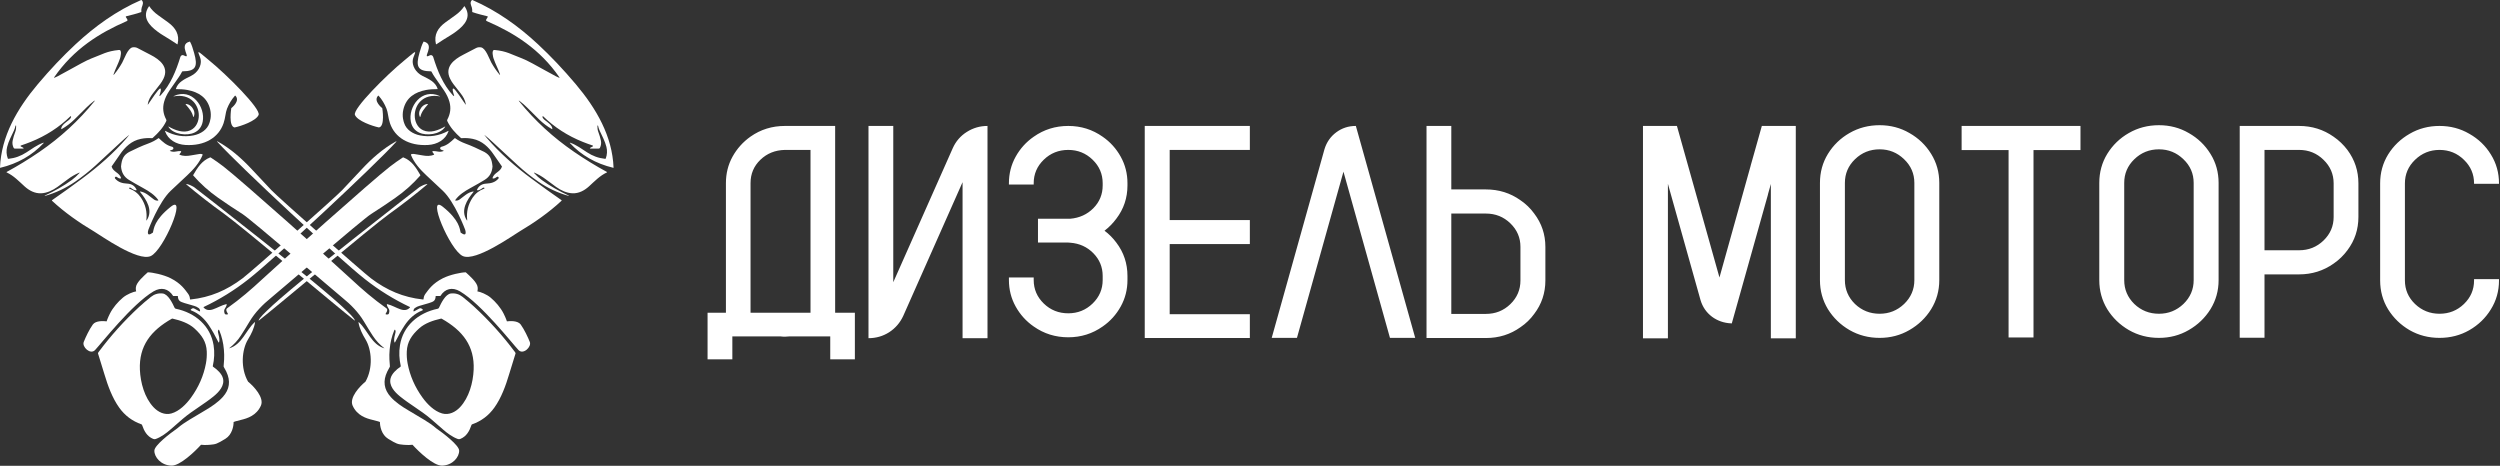 <svg width="263" height="49" viewBox="0 0 263 49" fill="none" xmlns="http://www.w3.org/2000/svg">
<rect x="0" y="0" width="263" height="49" fill="#333333" stroke="none"/>
<g clip-path="url(#clip0_2033_2323)">
<path d="M87.857 32.898H89.933V37.803H87.342V35.389H83.045C82.884 35.41 82.728 35.42 82.578 35.42C82.417 35.42 82.262 35.41 82.112 35.389H77.043V37.803H74.436V32.898H76.367V19.259C76.367 18.252 76.597 17.328 77.059 16.487C77.531 15.636 78.164 14.93 78.957 14.37C80.02 13.622 81.227 13.249 82.578 13.249H87.857V32.898ZM85.266 32.898V15.771H82.578C81.548 15.792 80.685 16.14 79.987 16.814C79.301 17.479 78.957 18.293 78.957 19.259V32.898H85.266ZM103.885 13.249V35.576H101.262V19.165L95.018 33.24C94.685 33.957 94.192 34.528 93.537 34.953C92.883 35.368 92.159 35.576 91.365 35.576V13.249H93.972V29.691L100.232 15.584C100.554 14.868 101.042 14.302 101.696 13.887C102.361 13.461 103.091 13.249 103.885 13.249ZM116.196 24.272C116.667 24.625 117.08 25.04 117.435 25.518C118.218 26.546 118.609 27.718 118.609 29.037V29.457C118.609 30.464 118.373 31.393 117.901 32.244C117.429 33.095 116.797 33.796 116.002 34.346C114.929 35.104 113.723 35.483 112.381 35.483C111.03 35.483 109.818 35.104 108.745 34.346C107.951 33.796 107.318 33.095 106.846 32.244C106.374 31.393 106.138 30.464 106.138 29.457V29.192H108.745V29.457C108.745 30.422 109.099 31.247 109.807 31.933C110.515 32.618 111.373 32.96 112.381 32.96C113.379 32.96 114.233 32.618 114.94 31.933C115.649 31.247 116.002 30.422 116.002 29.457V29.037C116.002 28.102 115.675 27.303 115.02 26.639C114.367 25.974 113.556 25.606 112.591 25.533C112.516 25.523 112.446 25.518 112.381 25.518H109.195V23.011H112.591C113.556 22.928 114.367 22.56 115.02 21.905C115.675 21.241 116.002 20.442 116.002 19.508V19.274C116.002 18.309 115.649 17.484 114.94 16.799C114.233 16.114 113.379 15.771 112.381 15.771C111.373 15.771 110.515 16.114 109.807 16.799C109.099 17.484 108.745 18.309 108.745 19.274V19.414H106.138V19.274C106.138 18.267 106.374 17.338 106.846 16.487C107.318 15.636 107.951 14.935 108.745 14.385C109.818 13.627 111.03 13.249 112.381 13.249C113.723 13.249 114.929 13.627 116.002 14.385C116.797 14.935 117.429 15.636 117.901 16.487C118.373 17.338 118.609 18.267 118.609 19.274V19.508C118.609 20.816 118.218 21.983 117.435 23.011C117.08 23.488 116.667 23.909 116.196 24.272ZM131.484 15.771H123.051V23.151H131.484V25.673H123.051V33.054H131.484V35.56H120.427V13.249H131.484V15.771ZM148.88 35.545H146.224L141.332 18.06L136.439 35.545H133.784L139.336 15.693C139.561 14.956 139.975 14.364 140.575 13.918C141.176 13.472 141.863 13.249 142.635 13.249L148.88 35.545ZM161.399 22.466C162.182 23.494 162.574 24.662 162.574 25.969V29.504C162.574 30.822 162.182 31.995 161.399 33.023C161.002 33.573 160.519 34.04 159.951 34.424C158.889 35.182 157.677 35.56 156.314 35.56H150.07V13.249H152.677V19.928H156.314C157.677 19.928 158.889 20.307 159.951 21.065C160.519 21.449 161.002 21.916 161.399 22.466ZM159.951 29.504V25.969C159.951 25.004 159.597 24.179 158.889 23.494C158.181 22.809 157.322 22.466 156.314 22.466H152.677V33.023H156.314C157.322 33.023 158.181 32.68 158.889 31.995C159.597 31.31 159.951 30.479 159.951 29.504ZM185.345 13.249H188.917V35.592H186.294V19.352L185.989 20.442V20.473L182.207 33.941L182.191 34.019H182.142C181.37 33.988 180.689 33.754 180.099 33.318C179.509 32.872 179.106 32.285 178.892 31.559L175.786 20.489L175.464 19.337V35.592H172.841V13.249H176.413L177.347 16.581L180.887 29.192L184.17 17.437V17.422L184.492 16.285L184.589 15.942L185.345 13.249ZM197.736 13.171C198.884 13.171 199.929 13.446 200.874 13.996C201.829 14.536 202.59 15.268 203.159 16.191C203.727 17.105 204.012 18.122 204.012 19.243V29.473C204.012 30.583 203.727 31.6 203.159 32.524C202.59 33.438 201.829 34.169 200.874 34.72C199.929 35.27 198.884 35.545 197.736 35.545C196.578 35.545 195.521 35.27 194.566 34.72C193.621 34.169 192.866 33.438 192.297 32.524C191.738 31.6 191.459 30.583 191.459 29.473V19.243C191.459 18.122 191.738 17.105 192.297 16.191C192.866 15.268 193.621 14.536 194.566 13.996C195.521 13.446 196.578 13.171 197.736 13.171ZM201.39 29.473V19.243C201.39 18.267 201.029 17.437 200.311 16.752C199.592 16.056 198.734 15.709 197.736 15.709C196.727 15.709 195.864 16.056 195.145 16.752C194.437 17.437 194.083 18.267 194.083 19.243V29.473C194.083 30.448 194.437 31.284 195.145 31.979C195.864 32.664 196.727 33.007 197.736 33.007C198.734 33.007 199.592 32.664 200.311 31.979C201.029 31.284 201.39 30.448 201.39 29.473ZM218.866 13.249V15.787H213.925V35.498H211.302V15.787H206.362V13.249H218.866ZM227.12 13.171C228.268 13.171 229.315 13.446 230.259 13.996C231.214 14.536 231.975 15.268 232.544 16.191C233.113 17.105 233.397 18.122 233.397 19.243V29.473C233.397 30.583 233.113 31.6 232.544 32.524C231.975 33.438 231.214 34.169 230.259 34.72C229.315 35.27 228.268 35.545 227.12 35.545C225.963 35.545 224.906 35.27 223.951 34.72C223.006 34.169 222.25 33.438 221.681 32.524C221.123 31.6 220.845 30.583 220.845 29.473V19.243C220.845 18.122 221.123 17.105 221.681 16.191C222.25 15.268 223.006 14.536 223.951 13.996C224.906 13.446 225.963 13.171 227.12 13.171ZM230.774 29.473V19.243C230.774 18.267 230.414 17.437 229.696 16.752C228.977 16.056 228.119 15.709 227.12 15.709C226.112 15.709 225.248 16.056 224.53 16.752C223.822 17.437 223.468 18.267 223.468 19.243V29.473C223.468 30.448 223.822 31.284 224.53 31.979C225.248 32.664 226.112 33.007 227.12 33.007C228.119 33.007 228.977 32.664 229.696 31.979C230.414 31.284 230.774 30.448 230.774 29.473ZM246.947 15.771C247.719 16.809 248.105 17.982 248.105 19.29V22.824C248.105 24.132 247.719 25.3 246.947 26.328C246.539 26.878 246.057 27.345 245.499 27.729C244.425 28.486 243.214 28.865 241.861 28.865H238.225V35.529H235.618V13.249H241.861C243.214 13.249 244.425 13.627 245.499 14.385C246.057 14.769 246.539 15.231 246.947 15.771ZM245.499 22.824V19.29C245.499 18.325 245.145 17.499 244.436 16.814C243.729 16.119 242.87 15.771 241.861 15.771H238.225V26.328H241.861C242.87 26.328 243.729 25.985 244.436 25.3C245.145 24.615 245.499 23.79 245.499 22.824ZM260.271 19.337V19.29C260.271 18.325 259.917 17.499 259.209 16.814C258.501 16.119 257.643 15.771 256.635 15.771C255.636 15.771 254.778 16.119 254.06 16.814C253.351 17.499 252.997 18.325 252.997 19.29V29.504C252.997 30.469 253.351 31.294 254.06 31.979C254.778 32.664 255.636 33.007 256.635 33.007C257.643 33.007 258.501 32.664 259.209 31.979C259.917 31.294 260.271 30.469 260.271 29.504V29.363H262.895V29.504C262.895 30.614 262.61 31.626 262.042 32.54C261.484 33.453 260.727 34.185 259.772 34.735C258.829 35.275 257.783 35.545 256.635 35.545C255.487 35.545 254.441 35.275 253.496 34.735C252.553 34.185 251.796 33.453 251.228 32.54C250.67 31.626 250.391 30.614 250.391 29.504V19.29C250.391 18.179 250.67 17.167 251.228 16.254C251.796 15.34 252.553 14.614 253.496 14.074C254.441 13.524 255.487 13.249 256.635 13.249C257.783 13.249 258.829 13.524 259.772 14.074C260.727 14.614 261.484 15.34 262.042 16.254C262.61 17.167 262.895 18.179 262.895 19.29V19.337H260.271Z" fill="white"/>
<path fill-rule="evenodd" clip-rule="evenodd" d="M51.212 14.515C51.129 14.418 51.049 14.32 50.974 14.219C50.95 14.189 50.954 14.186 50.984 14.21C51.269 14.44 51.56 14.694 51.858 14.973C52.73 15.79 53.606 16.601 54.485 17.402C55.164 18.022 55.885 18.595 56.648 19.119C57.634 19.796 58.693 20.295 59.826 20.613C59.829 20.614 59.83 20.613 59.831 20.611L59.837 20.598C59.839 20.593 59.839 20.588 59.837 20.583C59.835 20.579 59.831 20.575 59.827 20.573C58.812 20.098 57.852 19.566 56.985 18.931C56.719 18.736 56.449 18.489 56.173 18.19C56.169 18.186 56.168 18.181 56.17 18.175C56.172 18.171 56.175 18.166 56.18 18.163C56.19 18.158 56.199 18.157 56.209 18.161C56.642 18.346 57.043 18.579 57.413 18.861C57.756 19.123 58.121 19.392 58.507 19.667C59.01 20.026 59.603 20.312 60.229 20.335C60.895 20.36 61.483 20.041 61.96 19.608C62.55 19.072 63.102 18.485 63.843 18.139C63.848 18.137 63.852 18.134 63.855 18.129C63.858 18.125 63.859 18.12 63.86 18.114C63.86 18.109 63.858 18.104 63.856 18.099C63.853 18.095 63.849 18.091 63.844 18.088C62.672 17.453 61.524 16.75 60.4 15.979C58.194 14.467 56.272 12.701 54.634 10.682C54.526 10.549 54.541 10.535 54.679 10.639C54.955 10.849 55.206 11.068 55.434 11.295C55.857 11.718 56.276 12.134 56.693 12.544C57.114 12.959 57.571 13.306 58.064 13.582C58.069 13.585 58.073 13.586 58.078 13.586C58.083 13.586 58.088 13.585 58.093 13.582C58.097 13.58 58.101 13.576 58.103 13.572C58.105 13.568 58.107 13.563 58.107 13.558C58.101 13.174 57.591 12.85 57.311 12.63C57.22 12.56 57.013 12.351 57.079 12.244C57.082 12.239 57.087 12.234 57.092 12.231C57.097 12.228 57.103 12.226 57.109 12.225C57.116 12.224 57.122 12.225 57.128 12.227C57.134 12.229 57.139 12.232 57.144 12.237C58.321 13.387 59.708 14.284 61.307 14.925C61.634 15.057 61.979 15.183 62.342 15.304C62.353 15.308 62.362 15.315 62.37 15.323C62.377 15.332 62.381 15.343 62.382 15.354C62.383 15.365 62.381 15.376 62.375 15.386C62.37 15.396 62.361 15.404 62.351 15.41L62.174 15.502C62.002 15.592 62.014 15.636 62.212 15.635C62.471 15.632 62.726 15.631 62.977 15.633C63.041 15.634 63.087 15.606 63.114 15.55C63.234 15.302 63.268 15.05 63.215 14.796C63.154 14.499 63.061 14.186 62.936 13.857C62.87 13.684 62.84 13.478 62.848 13.237C62.848 13.233 62.849 13.229 62.851 13.226C62.853 13.223 62.856 13.22 62.86 13.218L62.889 13.204C62.902 13.198 62.91 13.202 62.913 13.215C62.948 13.394 63.005 13.571 63.085 13.745C63.341 14.305 63.647 14.853 63.795 15.453C63.897 15.862 63.874 16.266 63.728 16.667C63.716 16.699 63.693 16.713 63.658 16.709C62.945 16.632 62.352 16.409 61.77 16.032C61.197 15.66 60.631 15.243 59.999 15.017C59.986 15.012 59.972 15.011 59.958 15.016C59.955 15.017 59.952 15.019 59.95 15.021C59.948 15.023 59.946 15.026 59.945 15.029C59.944 15.032 59.944 15.035 59.945 15.038C59.946 15.041 59.947 15.044 59.95 15.046C61.156 16.341 62.678 17.21 64.514 17.652C64.518 17.653 64.522 17.653 64.526 17.652C64.53 17.652 64.533 17.65 64.537 17.648C64.54 17.645 64.543 17.642 64.544 17.639C64.546 17.635 64.546 17.631 64.546 17.628C64.415 14.333 62.754 11.446 60.559 8.842C59.272 7.315 57.951 5.92 56.596 4.658C54.562 2.764 52.282 1.124 49.704 0.004C49.694 0 49.683 -0.001 49.672 0.001C49.66 0.003 49.65 0.008 49.642 0.016C49.399 0.26 49.55 0.525 49.635 0.786C49.683 0.935 49.685 1.085 49.677 1.237C49.676 1.256 49.685 1.269 49.704 1.276C50.203 1.452 50.739 1.579 51.268 1.712C51.278 1.715 51.286 1.719 51.294 1.726C51.301 1.732 51.307 1.74 51.31 1.749C51.313 1.758 51.314 1.767 51.313 1.776C51.312 1.786 51.308 1.795 51.302 1.802C51.243 1.882 51.193 1.963 51.153 2.046C51.112 2.134 51.138 2.195 51.233 2.23C54.093 3.473 56.794 5.154 58.855 8.141C59.117 8.492 55.925 6.52 54.935 6.151C53.768 5.716 53.329 5.383 52.032 5.257C51.654 5.22 51.897 6.079 51.916 6.135C52.139 6.79 52.396 7.215 52.587 7.779C52.628 7.902 52.607 7.913 52.523 7.811C52.217 7.44 51.939 7.032 51.689 6.588C51.476 6.209 51.116 5.085 50.609 4.983C50.442 4.949 50.228 4.976 50.092 5.049C49.612 5.304 49.158 5.54 48.732 5.757C47.697 6.283 46.763 7.07 47.349 8.278C47.449 8.483 47.564 8.671 47.694 8.841C47.934 9.154 48.185 9.477 48.448 9.809C48.709 10.14 48.944 10.544 49.002 10.961C49.01 11.023 48.997 11.028 48.962 10.975C48.63 10.482 47.892 9.38 47.719 9.319C47.482 9.236 47.753 9.981 47.753 9.981C47.753 9.981 47.851 10.225 47.648 10.033C46.604 8.881 46.027 7.469 45.574 5.995C45.527 5.843 45.373 5.739 45.209 5.826C44.263 6.332 45.884 4.699 44.592 4.378C44.583 4.375 44.572 4.377 44.564 4.381C44.555 4.386 44.549 4.394 44.546 4.403C44.367 4.736 44.28 5.038 44.127 5.562C43.728 6.959 43.904 7.495 45.333 7.504C45.346 7.505 45.358 7.508 45.368 7.514C45.379 7.52 45.387 7.529 45.392 7.539C45.517 7.778 45.639 7.979 45.755 8.141C46.106 8.629 46.424 9.086 46.708 9.51C46.983 9.921 47.174 10.32 47.282 10.709C47.459 11.348 47.386 11.969 47.063 12.57C47.033 12.626 47.026 12.678 47.054 12.737C47.386 13.443 47.889 13.977 48.475 14.504C48.488 14.516 48.503 14.525 48.52 14.53C48.537 14.536 48.554 14.538 48.572 14.536C48.948 14.505 49.335 14.529 49.733 14.61C50.715 14.808 51.408 15.476 51.94 16.266C52.2 16.653 52.483 17.059 52.787 17.486C52.794 17.494 52.798 17.505 52.8 17.515C52.802 17.526 52.801 17.537 52.798 17.547C52.626 18.091 51.984 18.16 51.815 18.714C51.813 18.72 51.812 18.726 51.813 18.732C51.814 18.738 51.816 18.744 51.819 18.75C51.823 18.755 51.827 18.76 51.832 18.764C51.837 18.767 51.843 18.77 51.85 18.772C52.001 18.808 52.161 18.688 52.278 18.606C52.328 18.572 52.375 18.575 52.418 18.617C52.477 18.675 52.481 18.733 52.43 18.792C52.09 19.184 51.667 19.288 51.158 19.316C50.684 19.342 50.358 19.558 50.178 19.967C50.168 19.99 50.176 20.004 50.202 20.011C50.383 20.059 50.643 19.875 50.786 19.763C50.809 19.745 50.839 19.735 50.869 19.735C50.948 19.737 50.979 19.766 50.962 19.822C50.961 19.827 50.959 19.831 50.955 19.834C50.951 19.838 50.947 19.841 50.942 19.843C50.427 20.029 50.02 20.346 49.719 20.793C49.24 21.504 49.051 22.29 49.151 23.15C49.158 23.216 49.144 23.221 49.106 23.165C48.424 22.137 49.114 21.037 49.806 20.198C49.844 20.151 49.833 20.133 49.772 20.144C49.178 20.245 48.809 20.665 48.348 20.988C48.219 21.078 48.078 21.116 47.927 21.101C47.92 21.101 47.913 21.098 47.907 21.094C47.902 21.09 47.897 21.085 47.894 21.079C47.891 21.073 47.89 21.067 47.891 21.06C47.891 21.053 47.893 21.047 47.897 21.041C48.266 20.514 48.864 20.121 49.496 19.777C50.087 19.455 50.584 19.17 50.986 18.922C51.506 18.601 51.762 18.152 51.813 17.515C51.742 16.73 51.543 16.318 50.962 15.989C50.264 15.645 49.682 15.367 48.936 15.093C48.55 14.951 48.199 14.767 47.883 14.54C47.864 14.527 47.846 14.528 47.828 14.544C47.401 14.944 47.045 15.289 46.453 15.436C46.273 15.481 46.252 15.681 46.416 15.75C46.491 15.782 46.567 15.81 46.644 15.835C46.697 15.852 46.698 15.871 46.646 15.892C46.454 15.968 46.253 15.984 46.043 15.941C45.881 15.908 45.719 15.892 45.556 15.892C45.543 15.892 45.531 15.895 45.52 15.901C45.509 15.908 45.5 15.917 45.494 15.928C45.488 15.938 45.485 15.95 45.486 15.962C45.487 15.975 45.491 15.986 45.498 15.996L45.664 16.225C45.667 16.229 45.669 16.234 45.67 16.239C45.671 16.244 45.67 16.25 45.669 16.255C45.668 16.259 45.665 16.264 45.662 16.268C45.658 16.272 45.654 16.275 45.649 16.277C45.267 16.441 44.863 16.423 44.45 16.347C44.152 16.292 43.856 16.242 43.56 16.198C43.463 16.183 43.371 16.19 43.282 16.218C43.273 16.222 43.264 16.226 43.257 16.232C43.25 16.239 43.244 16.246 43.239 16.254C43.235 16.262 43.233 16.272 43.233 16.281C43.232 16.29 43.234 16.299 43.237 16.308C43.565 17.134 44.216 17.853 44.853 18.447C45.45 19.003 46.028 19.543 46.584 20.068C47.847 21.259 48.925 24.14 48.925 24.14C48.925 24.14 49.245 25.046 48.461 24.469C48.359 24.079 48.348 23.165 46.584 21.752C44.819 20.34 47.329 26.336 48.693 26.94C50.058 27.543 53.934 24.778 54.632 24.364C56.215 23.425 57.755 22.349 59.074 21.119C59.078 21.115 59.082 21.11 59.084 21.105C59.086 21.099 59.087 21.093 59.087 21.088C59.086 21.082 59.084 21.077 59.082 21.071C59.078 21.066 59.075 21.062 59.07 21.058C58.012 20.326 56.957 19.568 55.903 18.785C54.195 17.515 52.565 16.098 51.212 14.515Z" fill="white"/>
<path d="M48.867 0.657C49.648 1.776 48.892 2.64 47.972 3.322C47.774 3.47 47.581 3.6 47.395 3.712C46.889 4.015 46.392 4.33 45.903 4.657C45.882 4.671 45.868 4.666 45.862 4.643C45.626 3.651 46.068 2.933 46.857 2.355C47.18 2.117 47.533 1.863 47.918 1.591C48.292 1.326 48.599 1.015 48.839 0.658C48.841 0.656 48.843 0.654 48.845 0.652C48.847 0.651 48.85 0.65 48.853 0.65C48.856 0.65 48.859 0.651 48.861 0.652C48.864 0.653 48.865 0.655 48.867 0.657Z" fill="white"/>
<path d="M42.513 12.936C42.738 13.652 43.434 14.095 44.192 14.245C45.208 14.445 46.191 14.29 47.14 13.778C47.182 13.755 47.196 13.766 47.181 13.81C46.868 14.7 46.003 15.193 45.04 15.251C43.001 15.374 41.537 14.46 41.027 12.969C40.823 12.373 40.833 11.863 40.663 11.438C40.455 10.917 40.178 10.461 39.831 10.071C39.826 10.067 39.821 10.063 39.815 10.062C39.809 10.06 39.802 10.059 39.795 10.061C39.79 10.062 39.784 10.066 39.779 10.07C39.23 10.625 40.214 11.377 40.214 11.377C40.214 11.377 40.533 13.299 39.865 13.408C39.184 13.27 37.601 12.722 37.34 12.091C37.078 11.46 40.694 7.852 42.562 6.335C43.046 5.942 42.967 5.982 43.436 5.614C43.941 5.204 43.495 5.861 43.428 6.284C43.33 6.901 43.722 7.627 44.452 7.988C45.12 8.319 45.815 8.623 46.041 9.348C46.042 9.351 46.042 9.354 46.041 9.357C46.041 9.361 46.039 9.364 46.037 9.366C46.035 9.369 46.033 9.371 46.03 9.373C46.026 9.374 46.023 9.375 46.02 9.375C45.629 9.377 45.213 9.392 44.828 9.465C43.657 9.688 42.736 10.252 42.435 11.508C42.257 12.256 42.477 12.825 42.513 12.936Z" fill="white"/>
<path d="M44.514 13.704C45.254 14.041 46.128 13.7 46.798 13.32C46.838 13.297 46.848 13.305 46.825 13.344C46.588 13.753 46.032 14.005 45.551 14.089C44.479 14.276 43.447 13.924 43.224 12.812C42.912 11.253 44.355 9.213 46.261 10.106C46.327 10.137 46.324 10.146 46.251 10.134C45.444 9.997 44.716 10.143 44.187 10.703C43.825 11.086 43.636 11.616 43.631 12.129C43.624 12.76 43.896 13.423 44.514 13.704Z" fill="white"/>
<path d="M45.001 11.003C44.659 11.403 44.332 11.774 44.228 12.276C44.227 12.281 44.224 12.285 44.221 12.289C44.218 12.292 44.214 12.295 44.209 12.297C44.205 12.298 44.2 12.299 44.195 12.297C44.19 12.297 44.185 12.295 44.182 12.292C44.165 12.278 44.153 12.261 44.146 12.241C44.066 12.018 44.075 11.796 44.172 11.575C44.313 11.257 44.606 10.966 44.965 10.939C45.029 10.934 45.041 10.956 45.001 11.003Z" fill="white"/>
<path fill-rule="evenodd" clip-rule="evenodd" d="M24.132 36.637C25.464 36.222 25.855 34.769 26.767 33.92C26.773 33.914 26.779 33.91 26.786 33.907C26.793 33.905 26.799 33.902 26.806 33.898C26.809 33.897 26.812 33.896 26.816 33.896C26.82 33.896 26.823 33.897 26.826 33.899C26.829 33.901 26.831 33.904 26.832 33.907C26.834 33.91 26.834 33.914 26.833 33.917C26.728 34.546 26.438 35.136 26.096 35.697C25.428 36.795 25.283 38.729 26.096 40.149C26.702 40.641 27.82 41.834 27.448 42.67C26.983 43.715 26.026 44.015 25.339 44.177C24.79 44.307 24.6 44.378 24.574 44.397C24.584 44.804 24.424 45.728 23.708 46.163C22.813 46.707 22.705 46.734 22.11 46.789C21.633 46.833 21.27 46.807 21.148 46.789C20.48 47.53 18.924 49.007 18.041 48.985C16.938 48.957 16.212 48.079 16.241 47.393C16.264 46.844 17.859 45.609 18.653 45.06C19.034 44.727 19.466 44.437 19.895 44.177C20.433 43.852 21.011 43.508 21.629 43.143C22.277 42.762 22.941 42.313 23.438 41.764C24.157 40.969 24.28 40.08 23.807 39.096C23.719 38.913 23.63 38.746 23.539 38.595C23.528 38.576 23.523 38.556 23.525 38.535C23.548 38.305 23.565 38.066 23.577 37.818C23.593 37.499 23.585 37.15 23.553 36.772C23.493 36.064 23.334 35.395 23.075 34.765C23.029 34.655 22.986 34.655 22.944 34.766C22.921 34.828 22.918 34.895 22.936 34.966C23.012 35.277 23.134 35.659 23.055 35.973C23.035 36.053 23.007 36.055 22.969 35.981C22.627 35.296 22.296 34.711 21.976 34.228C21.527 33.55 20.912 32.965 20.129 32.663C20.04 32.628 20.034 32.583 20.11 32.527L20.174 32.48C20.259 32.417 20.348 32.411 20.441 32.461L20.951 32.737C21.029 32.78 21.061 32.759 21.045 32.675L21.034 32.615C21.018 32.531 20.974 32.462 20.903 32.41C20.752 32.3 20.593 32.222 20.427 32.179C20.066 32.084 19.727 31.986 19.41 31.883C18.937 31.729 18.736 31.663 18.709 31.136C18.709 31.136 18.218 31.14 18.215 31.136C17.722 30.349 16.954 30.177 16.154 30.651C13.889 31.993 10.65 36.139 9.999 36.826C9.505 37.348 8.605 36.494 8.809 35.975C8.997 35.494 9.389 34.658 9.767 34.136C10.069 33.719 10.899 33.761 11.218 33.807C11.228 33.779 11.311 33.489 11.567 32.984C11.886 32.352 12.409 31.748 12.931 31.31C13.355 30.954 14.008 30.7 14.325 30.651C14.317 30.614 14.267 30.476 14.296 30.212C14.354 29.69 15.157 29.004 15.544 28.647C16.019 28.647 17.208 28.895 17.954 29.271C19.057 29.827 19.468 30.484 19.783 30.898C19.926 31.085 19.967 31.264 19.986 31.447C19.989 31.473 19.986 31.529 20.074 31.502C22.115 31.283 23.842 30.548 25.529 29.271C26.446 28.578 35.25 20.792 35.995 20.004C36.715 19.241 37.405 18.506 38.065 17.798C39.09 16.699 40.282 15.635 41.657 14.874C41.703 14.848 41.715 14.859 41.692 14.905C41.69 14.91 41.679 14.922 41.662 14.942C39.286 17.543 28.941 27.176 26.137 29.378C24.666 30.534 23.097 31.506 21.431 32.294C21.426 32.297 21.422 32.3 21.418 32.304C21.415 32.308 21.413 32.313 21.411 32.318C21.41 32.323 21.41 32.328 21.412 32.333C21.413 32.338 21.416 32.343 21.419 32.347C21.657 32.619 21.984 32.686 22.401 32.546C22.872 32.389 23.314 32.108 23.809 31.993C23.834 31.987 23.847 31.996 23.848 32.02C23.856 32.174 23.703 32.388 23.628 32.523C23.567 32.635 23.567 32.785 23.63 32.976C23.641 33.007 23.661 33.034 23.69 33.053C23.718 33.072 23.752 33.082 23.787 33.081L23.892 33.079C23.982 33.077 24.003 33.04 23.954 32.968C23.776 32.708 23.761 32.525 23.908 32.421C25.279 31.447 26.456 30.43 27.598 29.365C29.365 27.718 39.125 18.991 41.032 17.52C41.46 17.189 41.908 16.872 42.376 16.568C42.385 16.562 42.396 16.558 42.407 16.557C42.419 16.556 42.431 16.557 42.441 16.562C43.317 16.906 43.775 17.649 44.213 18.404C44.22 18.415 44.223 18.427 44.221 18.44C44.22 18.451 44.215 18.463 44.207 18.473C43.44 19.345 42.574 20.121 41.608 20.799C40.769 21.389 39.912 21.961 39.038 22.515C38.094 23.114 29.27 30.721 28.516 31.329C27.642 32.033 26.821 32.876 26.259 33.819C25.917 34.394 25.606 34.895 25.328 35.321C24.996 35.829 24.594 36.262 24.123 36.622C24.097 36.642 24.1 36.647 24.132 36.637Z" fill="white"/>
<path d="M44.137 19.678C44.137 19.678 44.46 19.491 44.694 19.413C44.848 19.361 44.942 19.362 44.943 19.363L44.952 19.374C44.958 19.382 44.957 19.389 44.949 19.396C43.707 20.443 42.368 21.484 40.931 22.519C39.005 23.907 29.092 32.27 27.226 33.725C27.22 33.729 27.215 33.729 27.209 33.724C27.226 33.478 28.053 32.714 28.058 32.71C30.815 29.97 44.137 19.678 44.137 19.678Z" fill="white"/>
<path fill-rule="evenodd" clip-rule="evenodd" d="M22.387 38.5C22.383 38.516 22.385 38.533 22.391 38.548C22.398 38.563 22.409 38.576 22.423 38.586C22.859 38.877 23.326 39.315 23.453 39.792C23.655 40.556 23.048 41.227 22.468 41.7C21.98 42.096 21.461 42.45 20.942 42.802H20.942L20.942 42.803C20.357 43.2 19.772 43.598 19.233 44.058C18.828 44.403 18.404 44.773 17.958 45.166C17.491 45.579 16.948 45.975 16.384 46.182C16.297 46.214 16.208 46.211 16.117 46.174C15.46 45.907 15.157 45.333 14.948 44.715C14.943 44.697 14.932 44.68 14.918 44.666C14.905 44.653 14.888 44.642 14.869 44.635C13.914 44.3 13.137 43.716 12.539 42.881C11.812 41.866 11.347 40.581 10.986 39.377C10.771 38.658 10.546 37.926 10.31 37.182C10.304 37.164 10.306 37.147 10.314 37.129C10.333 37.092 10.355 37.057 10.38 37.024C11.642 35.328 13.062 33.749 14.641 32.287C14.98 31.974 15.389 31.625 15.868 31.24C16.234 30.946 16.646 30.824 17.105 30.873C17.692 30.936 18.146 31.906 18.359 32.362L18.363 32.372C18.387 32.422 18.433 32.467 18.491 32.479C20.562 32.907 22.145 34.299 22.469 36.317C22.587 37.051 22.547 37.79 22.387 38.5ZM18.16 33.52C18.991 33.711 19.842 33.996 20.452 34.548C21.244 35.265 21.708 35.965 21.752 36.975C21.77 37.396 21.741 37.828 21.663 38.242C21.423 39.523 20.899 40.72 20.094 41.832C19.601 42.511 18.866 43.262 18.028 43.496C17.319 43.695 16.628 43.349 16.146 42.834C15.203 41.826 14.777 40.257 14.717 38.905C14.606 36.388 15.873 34.777 18.071 33.532C18.084 33.525 18.099 33.52 18.114 33.518C18.129 33.516 18.145 33.517 18.16 33.52Z" fill="white"/>
<path fill-rule="evenodd" clip-rule="evenodd" d="M13.335 14.515C13.418 14.418 13.497 14.32 13.573 14.219C13.596 14.189 13.592 14.186 13.562 14.21C13.277 14.44 12.986 14.694 12.689 14.973C11.816 15.79 10.941 16.601 10.062 17.402C9.382 18.022 8.661 18.595 7.898 19.119C6.913 19.796 5.853 20.295 4.72 20.613C4.718 20.614 4.716 20.613 4.715 20.611L4.71 20.598C4.708 20.593 4.708 20.588 4.709 20.583C4.711 20.579 4.715 20.575 4.72 20.573C5.734 20.098 6.695 19.566 7.561 18.931C7.827 18.736 8.098 18.489 8.373 18.19C8.377 18.186 8.378 18.181 8.377 18.175C8.375 18.171 8.371 18.166 8.366 18.163C8.357 18.158 8.347 18.157 8.338 18.161C7.905 18.346 7.503 18.579 7.133 18.861C6.79 19.123 6.426 19.392 6.04 19.667C5.536 20.026 4.944 20.312 4.317 20.335C3.652 20.36 3.064 20.041 2.586 19.608C1.996 19.072 1.444 18.485 0.704 18.139C0.699 18.137 0.695 18.133 0.692 18.129C0.689 18.125 0.687 18.12 0.687 18.114C0.687 18.109 0.688 18.104 0.691 18.099C0.693 18.095 0.697 18.091 0.702 18.088C1.874 17.453 3.022 16.75 4.147 15.979C6.353 14.467 8.275 12.701 9.913 10.682C10.02 10.549 10.005 10.535 9.867 10.639C9.592 10.849 9.34 11.068 9.112 11.295C8.69 11.718 8.27 12.134 7.854 12.544C7.432 12.959 6.975 13.306 6.483 13.582C6.478 13.585 6.473 13.586 6.468 13.586C6.463 13.586 6.458 13.585 6.454 13.582C6.449 13.58 6.446 13.576 6.443 13.572C6.441 13.568 6.44 13.563 6.44 13.558C6.445 13.174 6.955 12.85 7.236 12.63C7.326 12.56 7.534 12.351 7.467 12.244C7.464 12.239 7.46 12.234 7.455 12.231C7.449 12.228 7.443 12.226 7.437 12.225C7.431 12.224 7.424 12.225 7.419 12.227C7.413 12.229 7.407 12.232 7.403 12.237C6.226 13.388 4.838 14.284 3.24 14.925C2.912 15.057 2.567 15.183 2.205 15.304C2.194 15.308 2.184 15.315 2.177 15.323C2.17 15.332 2.165 15.343 2.164 15.354C2.163 15.365 2.166 15.376 2.171 15.386C2.177 15.396 2.185 15.404 2.195 15.41L2.372 15.502C2.544 15.592 2.532 15.636 2.335 15.635C2.076 15.632 1.821 15.631 1.569 15.633C1.505 15.634 1.46 15.606 1.432 15.55C1.313 15.302 1.279 15.05 1.331 14.796C1.392 14.499 1.485 14.186 1.611 13.857C1.677 13.684 1.706 13.478 1.699 13.237C1.699 13.233 1.698 13.229 1.695 13.226C1.693 13.223 1.69 13.22 1.686 13.218L1.657 13.204C1.644 13.198 1.636 13.202 1.633 13.215C1.599 13.394 1.541 13.571 1.462 13.745C1.205 14.305 0.899 14.853 0.751 15.453C0.649 15.862 0.672 16.266 0.819 16.667C0.83 16.699 0.854 16.713 0.889 16.709C1.601 16.632 2.194 16.409 2.777 16.032C3.35 15.66 3.915 15.243 4.547 15.017C4.561 15.012 4.575 15.011 4.588 15.016C4.592 15.017 4.594 15.019 4.597 15.021C4.599 15.023 4.6 15.026 4.601 15.029C4.602 15.032 4.602 15.035 4.601 15.038C4.601 15.041 4.599 15.044 4.597 15.046C3.391 16.341 1.869 17.21 0.033 17.652C0.029 17.653 0.025 17.653 0.021 17.652C0.017 17.652 0.013 17.65 0.01 17.648C0.007 17.645 0.004 17.642 0.002 17.639C0.001 17.635 -0 17.631 1.16943e-05 17.628C0.131 14.333 1.793 11.446 3.987 8.842C5.274 7.315 6.596 5.92 7.95 4.658C9.985 2.764 12.264 1.124 14.842 0.005C14.853 0 14.864 -0.001 14.875 0.001C14.886 0.003 14.896 0.008 14.904 0.016C15.147 0.26 14.997 0.525 14.912 0.786C14.863 0.935 14.861 1.085 14.87 1.237C14.871 1.256 14.862 1.269 14.842 1.276C14.343 1.452 13.808 1.579 13.279 1.712C13.269 1.715 13.26 1.719 13.253 1.726C13.245 1.732 13.24 1.74 13.237 1.749C13.233 1.758 13.232 1.767 13.233 1.776C13.235 1.786 13.239 1.795 13.244 1.802C13.304 1.882 13.354 1.963 13.394 2.046C13.435 2.134 13.408 2.195 13.314 2.23C10.453 3.473 7.753 5.154 5.692 8.141C5.43 8.492 8.622 6.52 9.611 6.151C10.778 5.716 11.217 5.383 12.514 5.257C12.892 5.22 12.65 6.079 12.631 6.135C12.408 6.79 12.15 7.215 11.96 7.779C11.918 7.902 11.939 7.913 12.023 7.811C12.33 7.44 12.608 7.032 12.858 6.588C13.07 6.209 13.43 5.085 13.937 4.983C14.104 4.949 14.319 4.976 14.454 5.049C14.935 5.304 15.388 5.54 15.814 5.757C16.849 6.283 17.784 7.07 17.198 8.278C17.098 8.483 16.983 8.671 16.853 8.841C16.613 9.154 16.361 9.477 16.099 9.809C15.838 10.14 15.602 10.544 15.544 10.961C15.536 11.023 15.55 11.028 15.585 10.975C15.917 10.482 16.655 9.38 16.827 9.319C17.064 9.236 16.794 9.981 16.794 9.981C16.794 9.981 16.695 10.225 16.898 10.033C17.943 8.881 18.52 7.469 18.973 5.995C19.019 5.843 19.174 5.739 19.337 5.826C20.283 6.332 18.663 4.699 19.954 4.378C19.964 4.375 19.974 4.377 19.983 4.381C19.991 4.386 19.998 4.394 20 4.403C20.179 4.736 20.266 5.038 20.419 5.562C20.818 6.959 20.642 7.495 19.213 7.504C19.201 7.505 19.189 7.508 19.178 7.514C19.168 7.52 19.16 7.529 19.154 7.539C19.029 7.778 18.908 7.979 18.791 8.141C18.44 8.629 18.122 9.086 17.838 9.51C17.563 9.921 17.372 10.32 17.265 10.709C17.087 11.348 17.16 11.969 17.483 12.57C17.513 12.626 17.52 12.678 17.492 12.737C17.16 13.443 16.657 13.977 16.071 14.504C16.058 14.516 16.043 14.525 16.026 14.53C16.01 14.536 15.992 14.538 15.975 14.536C15.598 14.505 15.211 14.529 14.813 14.61C13.832 14.808 13.138 15.476 12.607 16.266C12.346 16.653 12.064 17.059 11.759 17.486C11.752 17.494 11.748 17.505 11.746 17.515C11.745 17.526 11.745 17.537 11.749 17.547C11.921 18.091 12.562 18.16 12.732 18.714C12.733 18.72 12.734 18.726 12.733 18.732C12.732 18.738 12.73 18.744 12.727 18.75C12.724 18.755 12.72 18.76 12.714 18.764C12.709 18.767 12.703 18.77 12.697 18.772C12.546 18.808 12.385 18.688 12.268 18.606C12.218 18.572 12.172 18.575 12.128 18.617C12.069 18.675 12.065 18.733 12.117 18.792C12.457 19.184 12.88 19.288 13.388 19.316C13.862 19.342 14.189 19.558 14.368 19.967C14.378 19.99 14.37 20.004 14.345 20.011C14.164 20.059 13.903 19.875 13.761 19.763C13.737 19.745 13.708 19.735 13.678 19.735C13.598 19.737 13.568 19.766 13.584 19.822C13.585 19.827 13.588 19.831 13.592 19.834C13.595 19.838 13.6 19.841 13.604 19.843C14.119 20.029 14.527 20.346 14.827 20.793C15.306 21.504 15.496 22.29 15.396 23.15C15.388 23.216 15.403 23.221 15.44 23.165C16.122 22.137 15.432 21.037 14.74 20.198C14.702 20.151 14.713 20.133 14.774 20.144C15.369 20.245 15.737 20.665 16.198 20.988C16.328 21.078 16.468 21.116 16.62 21.101C16.627 21.101 16.633 21.098 16.639 21.094C16.645 21.09 16.649 21.085 16.652 21.079C16.655 21.073 16.656 21.067 16.656 21.06C16.655 21.053 16.653 21.047 16.649 21.041C16.28 20.514 15.683 20.121 15.051 19.777C14.46 19.455 13.963 19.17 13.561 18.922C13.04 18.601 12.785 18.152 12.733 17.515C12.805 16.73 13.003 16.318 13.584 15.989C14.283 15.645 14.865 15.367 15.611 15.093C15.997 14.951 16.348 14.767 16.663 14.54C16.683 14.527 16.701 14.528 16.718 14.544C17.146 14.944 17.502 15.289 18.093 15.436C18.274 15.481 18.294 15.681 18.13 15.75C18.055 15.782 17.98 15.81 17.903 15.835C17.849 15.852 17.848 15.871 17.901 15.892C18.092 15.968 18.293 15.984 18.504 15.941C18.665 15.908 18.828 15.892 18.99 15.892C19.003 15.892 19.015 15.895 19.026 15.901C19.038 15.908 19.047 15.917 19.053 15.928C19.059 15.938 19.061 15.95 19.061 15.962C19.06 15.975 19.055 15.986 19.048 15.996L18.883 16.225C18.879 16.229 18.877 16.234 18.877 16.239C18.875 16.244 18.876 16.25 18.877 16.255C18.879 16.259 18.881 16.264 18.885 16.268C18.888 16.272 18.893 16.275 18.898 16.277C19.279 16.441 19.683 16.423 20.096 16.347C20.394 16.292 20.691 16.242 20.986 16.198C21.083 16.183 21.176 16.19 21.265 16.218C21.274 16.221 21.282 16.226 21.29 16.232C21.297 16.239 21.303 16.246 21.307 16.254C21.311 16.262 21.314 16.272 21.314 16.281C21.314 16.29 21.313 16.299 21.309 16.308C20.981 17.134 20.331 17.853 19.693 18.447C19.096 19.003 18.519 19.543 17.963 20.068C16.699 21.259 15.621 24.14 15.621 24.14C15.621 24.14 15.302 25.046 16.085 24.469C16.187 24.079 16.198 23.165 17.963 21.752C19.727 20.34 17.218 26.336 15.853 26.94C14.489 27.543 10.613 24.778 9.914 24.364C8.331 23.425 6.792 22.349 5.472 21.119C5.468 21.115 5.465 21.11 5.462 21.105C5.46 21.099 5.459 21.093 5.46 21.088C5.46 21.082 5.462 21.077 5.465 21.071C5.468 21.066 5.472 21.062 5.477 21.058C6.534 20.326 7.59 19.568 8.643 18.785C10.351 17.515 11.981 16.098 13.335 14.515Z" fill="white"/>
<path d="M15.677 0.657C14.896 1.776 15.652 2.64 16.571 3.322C16.77 3.47 16.962 3.6 17.149 3.712C17.655 4.015 18.152 4.33 18.641 4.657C18.662 4.671 18.675 4.666 18.681 4.643C18.918 3.651 18.476 2.933 17.687 2.355C17.364 2.117 17.01 1.863 16.626 1.591C16.252 1.326 15.945 1.015 15.705 0.658C15.703 0.656 15.701 0.654 15.699 0.652C15.696 0.651 15.693 0.65 15.691 0.65C15.688 0.65 15.685 0.651 15.683 0.652C15.68 0.653 15.678 0.655 15.677 0.657Z" fill="white"/>
<path d="M22.032 12.936C21.806 13.652 21.11 14.095 20.352 14.245C19.336 14.445 18.353 14.29 17.404 13.778C17.362 13.755 17.348 13.766 17.364 13.81C17.677 14.7 18.541 15.193 19.505 15.251C21.543 15.374 23.008 14.46 23.517 12.969C23.722 12.373 23.712 11.863 23.882 11.438C24.089 10.917 24.366 10.461 24.714 10.071C24.718 10.067 24.723 10.063 24.73 10.062C24.736 10.06 24.742 10.059 24.749 10.061C24.755 10.062 24.76 10.066 24.765 10.07C25.314 10.625 24.331 11.377 24.331 11.377C24.331 11.377 24.011 13.299 24.679 13.408C25.36 13.27 26.944 12.722 27.205 12.091C27.466 11.46 23.85 7.852 21.982 6.335C21.498 5.942 21.578 5.982 21.108 5.614C20.603 5.204 21.05 5.861 21.116 6.284C21.214 6.901 20.823 7.627 20.092 7.988C19.424 8.319 18.729 8.623 18.503 9.348C18.503 9.351 18.502 9.354 18.503 9.357C18.503 9.361 18.505 9.364 18.507 9.366C18.509 9.369 18.512 9.371 18.515 9.373C18.518 9.374 18.521 9.375 18.524 9.375C18.916 9.377 19.331 9.392 19.716 9.465C20.888 9.688 21.808 10.252 22.109 11.508C22.288 12.256 22.067 12.825 22.032 12.936Z" fill="white"/>
<path d="M20.032 13.704C19.291 14.041 18.418 13.7 17.748 13.32C17.707 13.297 17.698 13.305 17.721 13.344C17.958 13.753 18.514 14.005 18.995 14.089C20.067 14.276 21.099 13.924 21.321 12.812C21.634 11.253 20.191 9.213 18.285 10.106C18.219 10.137 18.222 10.146 18.295 10.134C19.102 9.997 19.83 10.143 20.359 10.703C20.721 11.086 20.91 11.616 20.915 12.129C20.922 12.76 20.65 13.423 20.032 13.704Z" fill="white"/>
<path d="M19.545 11.003C19.887 11.403 20.213 11.774 20.318 12.276C20.319 12.281 20.321 12.285 20.324 12.289C20.328 12.292 20.332 12.295 20.337 12.297C20.341 12.298 20.346 12.299 20.351 12.298C20.356 12.297 20.36 12.295 20.364 12.292C20.381 12.278 20.392 12.261 20.4 12.241C20.48 12.018 20.471 11.796 20.374 11.575C20.233 11.257 19.939 10.966 19.581 10.939C19.516 10.934 19.504 10.956 19.545 11.003Z" fill="white"/>
<path fill-rule="evenodd" clip-rule="evenodd" d="M40.412 36.637C39.08 36.222 38.689 34.769 37.777 33.92C37.771 33.914 37.765 33.91 37.758 33.907C37.751 33.905 37.745 33.902 37.738 33.898C37.735 33.897 37.732 33.896 37.728 33.896C37.725 33.896 37.721 33.897 37.718 33.899C37.715 33.901 37.713 33.904 37.712 33.907C37.711 33.91 37.71 33.914 37.711 33.917C37.816 34.546 38.106 35.136 38.448 35.697C39.116 36.795 39.261 38.729 38.448 40.149C37.842 40.641 36.724 41.834 37.096 42.67C37.561 43.715 38.519 44.015 39.205 44.177C39.754 44.307 39.944 44.378 39.971 44.397C39.961 44.804 40.12 45.728 40.836 46.163C41.731 46.707 41.839 46.734 42.435 46.789C42.911 46.833 43.274 46.807 43.396 46.789C44.064 47.53 45.62 49.007 46.503 48.985C47.606 48.957 48.332 48.079 48.303 47.393C48.28 46.844 46.686 45.609 45.891 45.06C45.51 44.727 45.078 44.437 44.649 44.177C44.112 43.852 43.534 43.508 42.915 43.143C42.267 42.762 41.603 42.313 41.106 41.764C40.387 40.969 40.264 40.08 40.737 39.096C40.825 38.913 40.914 38.746 41.005 38.595C41.016 38.576 41.021 38.556 41.019 38.535C40.996 38.305 40.979 38.066 40.967 37.818C40.951 37.499 40.959 37.15 40.991 36.772C41.051 36.064 41.211 35.395 41.47 34.765C41.515 34.655 41.559 34.655 41.6 34.766C41.623 34.828 41.626 34.895 41.608 34.966C41.532 35.277 41.41 35.659 41.489 35.973C41.509 36.053 41.538 36.055 41.575 35.981C41.917 35.296 42.248 34.711 42.568 34.228C43.017 33.55 43.632 32.965 44.415 32.663C44.504 32.628 44.51 32.583 44.434 32.527L44.37 32.48C44.285 32.417 44.196 32.411 44.103 32.461L43.593 32.737C43.515 32.78 43.483 32.759 43.499 32.675L43.511 32.615C43.526 32.531 43.57 32.462 43.641 32.41C43.793 32.3 43.951 32.222 44.117 32.179C44.478 32.084 44.817 31.986 45.134 31.883C45.607 31.729 45.808 31.663 45.835 31.136C45.835 31.136 46.326 31.14 46.329 31.136C46.822 30.349 47.59 30.177 48.39 30.651C50.655 31.993 53.894 36.139 54.545 36.826C55.039 37.348 55.939 36.494 55.736 35.975C55.547 35.494 55.155 34.658 54.777 34.136C54.475 33.719 53.645 33.761 53.326 33.807C53.316 33.779 53.233 33.489 52.977 32.984C52.658 32.352 52.135 31.748 51.613 31.31C51.189 30.954 50.536 30.7 50.219 30.651C50.227 30.614 50.278 30.476 50.248 30.212C50.19 29.69 49.387 29.004 49 28.647C48.526 28.647 47.336 28.895 46.59 29.271C45.487 29.827 45.076 30.484 44.761 30.898C44.619 31.085 44.577 31.264 44.558 31.447C44.554 31.473 44.558 31.529 44.47 31.502C42.429 31.283 40.702 30.548 39.015 29.271C38.098 28.578 29.294 20.792 28.549 20.004C27.829 19.241 27.139 18.506 26.479 17.798C25.454 16.699 24.262 15.635 22.887 14.874C22.841 14.848 22.83 14.859 22.852 14.905C22.855 14.91 22.865 14.922 22.883 14.942C25.258 17.543 35.603 27.176 38.407 29.378C39.878 30.534 41.447 31.506 43.113 32.294C43.118 32.297 43.122 32.3 43.126 32.304C43.129 32.308 43.132 32.313 43.133 32.318C43.134 32.323 43.134 32.328 43.132 32.333C43.131 32.338 43.129 32.343 43.125 32.347C42.887 32.619 42.56 32.686 42.143 32.546C41.672 32.389 41.23 32.108 40.735 31.993C40.71 31.987 40.697 31.996 40.696 32.02C40.688 32.174 40.841 32.388 40.916 32.523C40.977 32.635 40.977 32.785 40.914 32.976C40.904 33.007 40.882 33.034 40.854 33.053C40.826 33.072 40.792 33.082 40.757 33.081L40.653 33.079C40.562 33.077 40.541 33.04 40.59 32.968C40.768 32.708 40.783 32.525 40.636 32.421C39.265 31.447 38.088 30.43 36.946 29.365C35.179 27.718 25.419 18.991 23.513 17.52C23.084 17.189 22.636 16.872 22.168 16.568C22.159 16.562 22.148 16.558 22.137 16.557C22.125 16.556 22.114 16.557 22.103 16.562C21.228 16.906 20.77 17.649 20.331 18.404C20.324 18.415 20.321 18.427 20.323 18.44C20.324 18.451 20.329 18.463 20.337 18.473C21.104 19.345 21.97 20.121 22.935 20.799C23.775 21.389 24.632 21.961 25.506 22.515C26.45 23.114 35.275 30.721 36.028 31.329C36.903 32.033 37.723 32.876 38.285 33.819C38.627 34.394 38.938 34.895 39.216 35.321C39.548 35.829 39.95 36.262 40.421 36.622C40.447 36.642 40.444 36.647 40.412 36.637Z" fill="white"/>
<path d="M20.406 19.678C20.406 19.678 20.084 19.491 19.85 19.413C19.695 19.361 19.602 19.362 19.601 19.363L19.592 19.374C19.586 19.382 19.587 19.389 19.595 19.396C20.837 20.443 22.176 21.484 23.613 22.519C25.538 23.907 35.452 32.27 37.318 33.725C37.324 33.729 37.329 33.729 37.335 33.724C37.318 33.478 36.491 32.714 36.486 32.71C33.729 29.97 20.406 19.678 20.406 19.678Z" fill="white"/>
<path fill-rule="evenodd" clip-rule="evenodd" d="M42.159 38.5C42.162 38.516 42.161 38.533 42.154 38.548C42.148 38.563 42.137 38.576 42.123 38.586C41.687 38.877 41.219 39.315 41.092 39.792C40.89 40.556 41.497 41.227 42.078 41.7C42.565 42.096 43.084 42.45 43.603 42.802L43.604 42.803C44.189 43.2 44.774 43.598 45.313 44.058C45.717 44.403 46.142 44.773 46.588 45.166C47.054 45.579 47.598 45.975 48.161 46.182C48.248 46.214 48.337 46.211 48.429 46.174C49.085 45.907 49.389 45.333 49.597 44.715C49.603 44.697 49.613 44.68 49.627 44.666C49.641 44.653 49.658 44.642 49.677 44.635C50.632 44.3 51.409 43.716 52.006 42.881C52.734 41.866 53.199 40.581 53.559 39.377C53.775 38.658 54 37.926 54.236 37.182C54.241 37.164 54.24 37.147 54.231 37.129C54.212 37.092 54.19 37.057 54.166 37.024C52.904 35.328 51.483 33.749 49.904 32.287C49.566 31.974 49.157 31.625 48.677 31.24C48.311 30.946 47.899 30.824 47.441 30.873C46.854 30.936 46.4 31.906 46.187 32.362L46.182 32.372C46.159 32.422 46.113 32.467 46.054 32.479C43.983 32.907 42.4 34.299 42.077 36.317C41.959 37.051 41.999 37.79 42.159 38.5ZM46.386 33.52C45.555 33.711 44.703 33.996 44.093 34.548C43.301 35.265 42.838 35.965 42.794 36.975C42.776 37.396 42.804 37.828 42.882 38.242C43.123 39.523 43.646 40.72 44.452 41.832C44.944 42.511 45.68 43.262 46.517 43.496C47.227 43.695 47.918 43.349 48.399 42.834C49.342 41.826 49.768 40.257 49.828 38.905C49.94 36.388 48.672 34.777 46.474 33.532C46.461 33.525 46.447 33.52 46.431 33.518C46.416 33.516 46.401 33.517 46.386 33.52Z" fill="white"/>
</g>
<defs>
<clipPath id="clip0_2033_2323">
<rect width="263" height="49" fill="white"/>
</clipPath>
</defs>
</svg>

